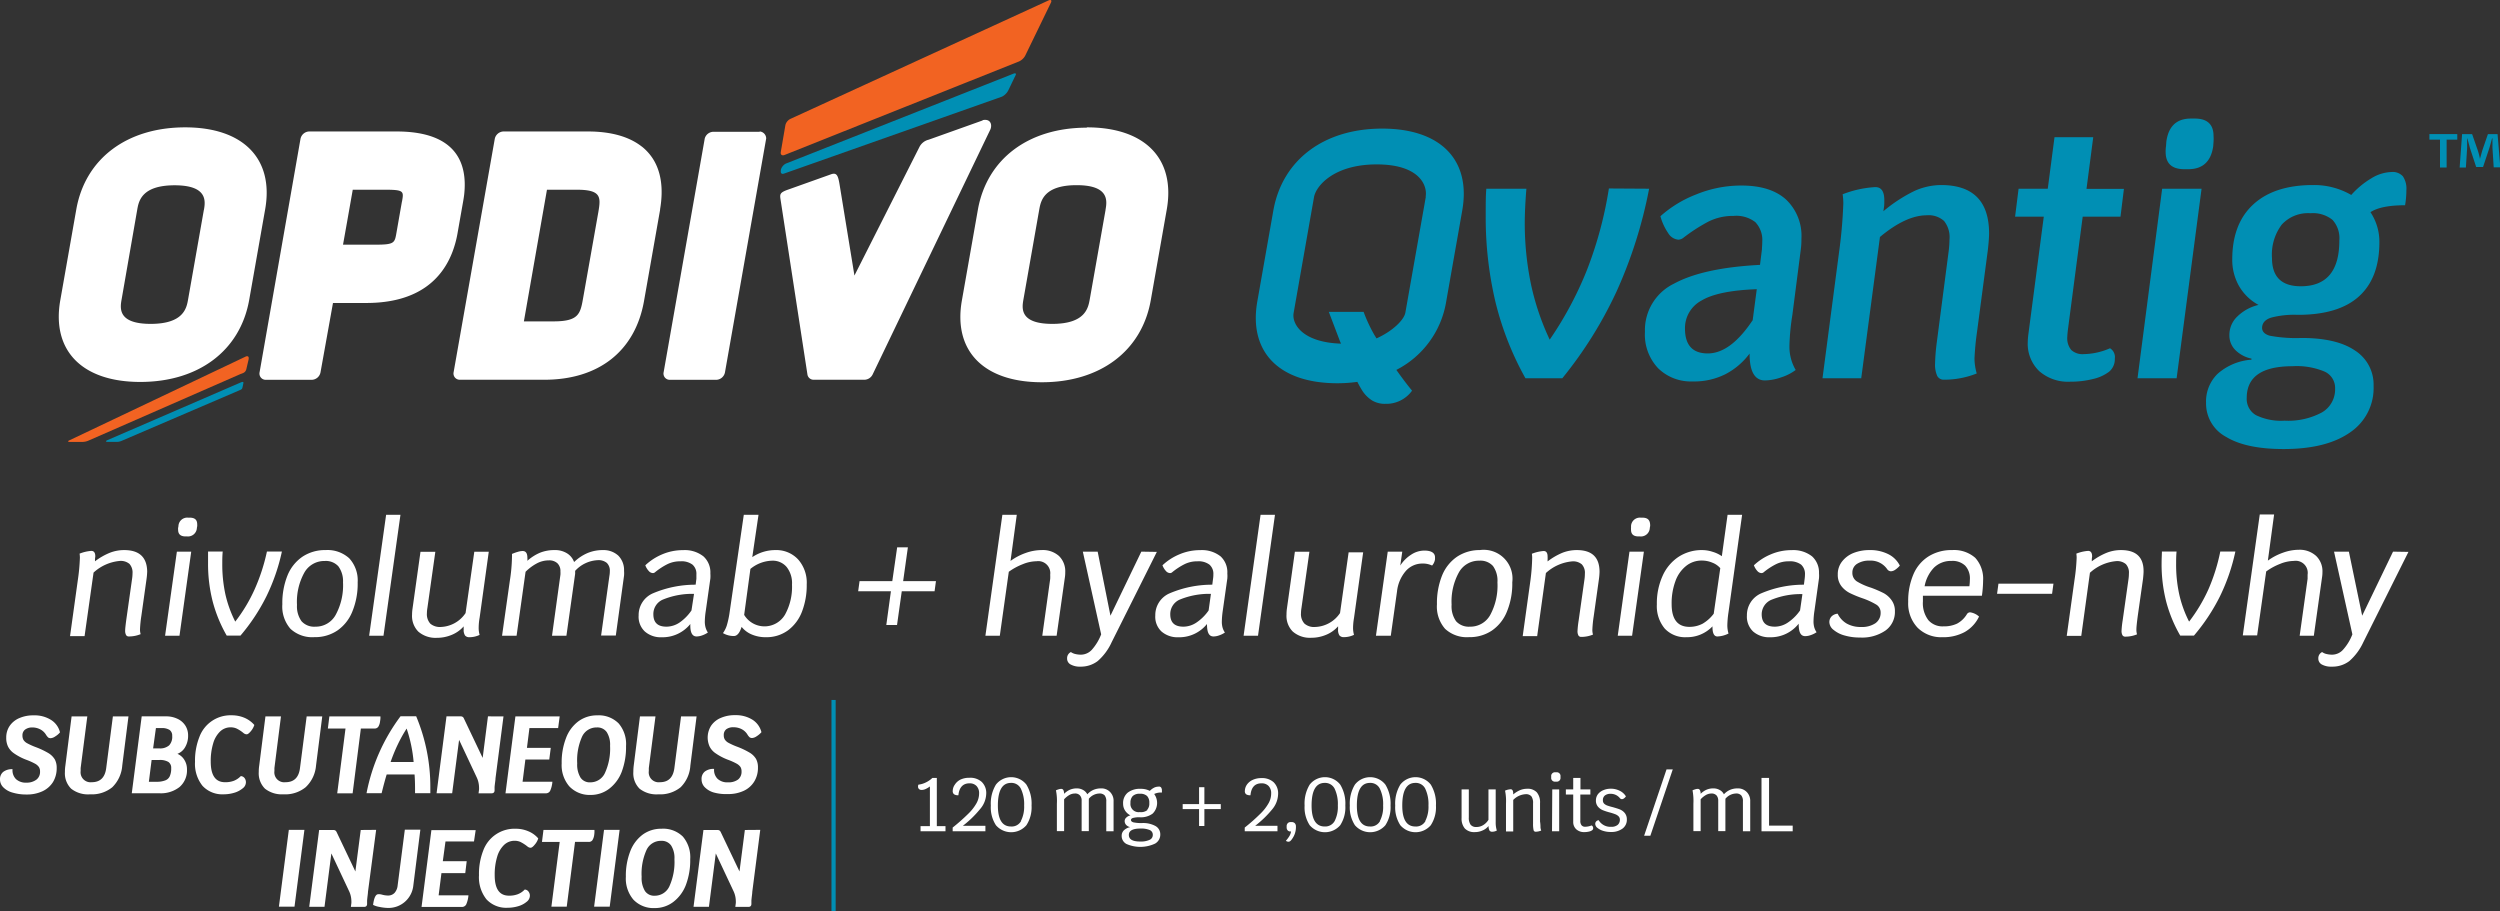 <svg xmlns="http://www.w3.org/2000/svg" viewBox="0 0 400.85 146.11"><rect x="0" y="0" width="400.85" height="146.11" fill="#333333" stroke="none"/><defs><style>.cls-1{fill:#fff;}.cls-2{fill:#f26322;}.cls-3{fill:#008fb4;}</style></defs><g id="Layer_2" data-name="Layer 2"><g id="Logos"><path class="cls-1" d="M29.69,20.42c-9.33,0-16,5-17.45,13.12L9.67,48.12c-1.43,8.09,3.48,13.12,12.82,13.12s16-5,17.46-13.12l2.57-14.58C43.94,25.45,39,20.42,29.69,20.42Zm3,13.22L30.16,48c-.24,1.37-.69,3.93-6,3.93S19.25,49.39,19.5,48L22,33.64c.24-1.37.69-3.93,6-3.93S32.94,32.27,32.7,33.64Zm41.58-1.4c.06-.35.12-.71.16-1.07.53-4.84-1.11-10.09-10.85-10.09h-14a1.47,1.47,0,0,0-1.4,1.19L41.62,59.7a1,1,0,0,0,1,1.2H50a1.47,1.47,0,0,0,1.39-1.2l2-11.12h5.34c8.47,0,12.23-4,13.83-8.23h0a16.35,16.35,0,0,0,.81-3Zm-9.82.06-.22,1.24-.67,3.83c-.28,1.58-.33,1.86-3.34,1.86H55l.66-3.7h0l.9-5.11h5.18C64.79,30.42,64.75,30.67,64.46,32.3Zm38.44-8.81c-2-1.57-4.9-2.41-8.63-2.41H80.73a1.48,1.48,0,0,0-1.4,1.19v0L72.73,59.7a1,1,0,0,0,1,1.19H87.25c8.74,0,14.56-4.57,16-12.56l2.59-14.69s0-.07,0-.1c.57-3.35.14-6.09-1.19-8.14A8.08,8.08,0,0,0,102.9,23.49ZM95.94,34,93.46,48c-.42,2.39-.79,3.53-4.71,3.53H84L87.7,30.42h4.77C96.39,30.42,96.36,31.57,95.94,34Zm78.32-13.53c-9.34,0-16,5-17.46,13.12l-2.57,14.58c-1.43,8.09,3.49,13.12,12.83,13.12s16-5,17.45-13.12l2.57-14.58C188.51,25.45,183.6,20.42,174.26,20.42Zm3,13.22L174.73,48c-.25,1.37-.7,3.93-6,3.93s-4.87-2.56-4.63-3.93l2.53-14.38c.25-1.37.7-3.93,6-3.93S177.5,32.27,177.26,33.64Zm-19.7-14.38-8.66,3.09a2.24,2.24,0,0,0-1.47,1.15L137,44.18l-2.3-14.09c-.28-1.76-.41-2.52-1.46-2.14l-6.9,2.46c-1.22.43-1.31.69-1.21,1.43l4.34,28.24a1,1,0,0,0,1,.81h8.15a1.51,1.51,0,0,0,1.28-.81l18.9-39.33C159.11,20,158.85,19,157.56,19.26Zm-35.75,1.82H114.4A1.47,1.47,0,0,0,113,22.2l-6.59,37.47a1,1,0,0,0,1,1.23h7.45a1.47,1.47,0,0,0,1.38-1.19l6.61-37.51A1.13,1.13,0,0,0,121.81,21.08Z"/><path class="cls-2" d="M168.14.06l-41.4,19a1.52,1.52,0,0,0-.81,1l-.74,4.32c-.07.41.19.62.58.48l37.6-15a2.15,2.15,0,0,0,1-.91L168.5.44C168.68.07,168.52-.1,168.14.06ZM39.46,57.14,11.19,70.57c-.38.16-.35.29.05.29h1.87a2.56,2.56,0,0,0,1.09-.22L38.5,60c.38-.16.85-.21,1-.82l.33-1.41C40,57.1,39.71,57.08,39.46,57.14Z"/><path class="cls-3" d="M162.46,11.83,126,26.23a1.59,1.59,0,0,0-.8,1l0,.15c-.07.4.17.6.55.44l34.92-12.33a2.29,2.29,0,0,0,1-1l1.15-2.39C163,11.82,162.84,11.66,162.46,11.83ZM38.65,61.3l-21.4,9.26c-.37.16-.34.29.06.29h1.31a1.94,1.94,0,0,0,.92-.18l18.92-8.12c.38-.15.38-.25.46-.6l.1-.49C39.1,61.14,38.8,61.25,38.65,61.3Z"/><path class="cls-1" d="M19.91,88.2a6.26,6.26,0,0,0-2.27.42A10.2,10.2,0,0,0,15.23,90l0-.25c0-.26.05-.44.05-.54,0-.58-.21-.88-.64-.88a6.4,6.4,0,0,0-1.88.44,4.43,4.43,0,0,1,.05.66A31,31,0,0,1,12.48,93l-1.25,9h2.33L15,91.81a7.15,7.15,0,0,1,4.21-1.87,2.16,2.16,0,0,1,1.55.48,2.06,2.06,0,0,1,.49,1.51,6.49,6.49,0,0,1-.08.93l-.93,6.57c-.11.83-.17,1.38-.17,1.64a1.42,1.42,0,0,0,.15.76.48.48,0,0,0,.44.22,4.93,4.93,0,0,0,1.89-.37,2.63,2.63,0,0,1-.1-.81,19,19,0,0,1,.22-2.15l.83-5.91a10.49,10.49,0,0,0,.1-1.18C23.56,89.35,22.34,88.2,19.91,88.2Z"/><path class="cls-1" d="M30.4,83h-.25a1.41,1.41,0,0,0-1.54,1.37l-.05.27a1.15,1.15,0,0,0,0,.3c0,.72.4,1.07,1.2,1.07H30a1.43,1.43,0,0,0,1.57-1.37l.05-.27a1.85,1.85,0,0,0,0-.29C31.62,83.32,31.21,83,30.4,83Z"/><polygon class="cls-1" points="26.47 101.93 28.78 101.93 30.66 88.45 28.36 88.45 26.47 101.93"/><path class="cls-1" d="M40.83,94.49a25.52,25.52,0,0,1-3.11,5.18,19,19,0,0,1-1.58-4.37,22.62,22.62,0,0,1-.5-4.87c0-.63,0-1.29.07-2H33.36c0,.44,0,1.08,0,1.91a24.2,24.2,0,0,0,.74,6.09,22.31,22.31,0,0,0,2.25,5.48h2.21a30.92,30.92,0,0,0,4.16-6.3,31.33,31.33,0,0,0,2.48-7.18h-2.4A30.38,30.38,0,0,1,40.83,94.49Z"/><path class="cls-1" d="M52.2,88.2a6.51,6.51,0,0,0-3.7,1.06,6.67,6.67,0,0,0-2.4,3,11.89,11.89,0,0,0-.83,4.63,5.41,5.41,0,0,0,1.31,3.94,5.13,5.13,0,0,0,3.84,1.33,6.36,6.36,0,0,0,3.67-1.06,6.72,6.72,0,0,0,2.41-3.06,11.75,11.75,0,0,0,.85-4.68A5.23,5.23,0,0,0,56,89.52,5.17,5.17,0,0,0,52.2,88.2Zm1.61,10.41a3.64,3.64,0,0,1-3.25,1.87,2.71,2.71,0,0,1-2.21-.87A4.06,4.06,0,0,1,47.62,97a9.64,9.64,0,0,1,1.18-5.19,3.66,3.66,0,0,1,3.26-1.86,2.7,2.7,0,0,1,2.19.85A4,4,0,0,1,55,93.37,9.91,9.91,0,0,1,53.81,98.61Z"/><polygon class="cls-1" points="59.19 101.93 61.49 101.93 64.21 82.54 61.91 82.54 59.19 101.93"/><path class="cls-1" d="M74.65,98.3a5,5,0,0,1-4,2.23A2.37,2.37,0,0,1,69,100a2.27,2.27,0,0,1-.55-1.67,5.38,5.38,0,0,1,.08-.85l1.27-9H67.42l-1.27,9.07a6.8,6.8,0,0,0-.08,1,3.56,3.56,0,0,0,1,2.72,4.21,4.21,0,0,0,2.94,1,6.13,6.13,0,0,0,2.43-.48,5.14,5.14,0,0,0,1.91-1.36,3.11,3.11,0,0,0,0,.47,1.59,1.59,0,0,0,.22,1,.88.88,0,0,0,.73.27,3.8,3.8,0,0,0,1.6-.37,4.11,4.11,0,0,1-.15-1.15A9.66,9.66,0,0,1,76.91,99l1.46-10.54H76.05Z"/><path class="cls-1" d="M96.68,88.2a6.31,6.31,0,0,0-2.46.47,7.17,7.17,0,0,0-2.17,1.45,2.72,2.72,0,0,0-1.15-1.41,3.62,3.62,0,0,0-2-.51,6.13,6.13,0,0,0-2.28.41,7.17,7.17,0,0,0-2.06,1.31,3.26,3.26,0,0,0,0-.49c0-.72-.25-1.08-.76-1.08a2.93,2.93,0,0,0-.8.14,7,7,0,0,0-.91.33,5.17,5.17,0,0,1,0,.54,26.65,26.65,0,0,1-.34,3.74l-1.25,8.83h2.33l1.44-10.25a7.69,7.69,0,0,1,1.89-1.39,4.11,4.11,0,0,1,1.84-.44,1.91,1.91,0,0,1,1.37.46,1.72,1.72,0,0,1,.49,1.32,4.59,4.59,0,0,1,0,.52l-1.35,9.78h2.31L92.22,92l0-.47a5.22,5.22,0,0,1,3.6-1.71,2.08,2.08,0,0,1,1.48.44,1.73,1.73,0,0,1,.48,1.34,4.21,4.21,0,0,1-.07.76l-1.33,9.54h2.36l1.32-9.61a4.77,4.77,0,0,0,0-.76,3.27,3.27,0,0,0-.93-2.45A3.52,3.52,0,0,0,96.68,88.2Z"/><path class="cls-1" d="M112.79,89.21a4.83,4.83,0,0,0-3.27-1,8.44,8.44,0,0,0-3.36.68,9,9,0,0,0-2.69,1.75,2.6,2.6,0,0,0,.55.91.93.93,0,0,0,.65.34.52.52,0,0,0,.34-.12,10.64,10.64,0,0,1,2-1.31,4.6,4.6,0,0,1,2.1-.46,2.92,2.92,0,0,1,1.92.53,1.94,1.94,0,0,1,.63,1.58c0,.13,0,.36,0,.69l-.12.95a17.4,17.4,0,0,0-6.82,1.37,3.79,3.79,0,0,0-2.32,3.56,3.23,3.23,0,0,0,1,2.58,3.88,3.88,0,0,0,2.7.92,5.73,5.73,0,0,0,4.59-2.13c-.05,1.36.3,2,1,2a2.72,2.72,0,0,0,.92-.18,3.91,3.91,0,0,0,.89-.45,3.05,3.05,0,0,1-.36-.78,3.44,3.44,0,0,1-.13-1,12,12,0,0,1,.15-1.66l.74-5.22a5.21,5.21,0,0,0,0-.81A3.45,3.45,0,0,0,112.79,89.21Zm-1.92,8.67A7.52,7.52,0,0,1,109,99.79a3.8,3.8,0,0,1-2.14.69c-1.4,0-2.1-.65-2.1-2a2.51,2.51,0,0,1,1.52-2.34,12.41,12.41,0,0,1,5-.92Z"/><path class="cls-1" d="M124.37,88.2a6.64,6.64,0,0,0-3.75,1.13l1-6.79h-2.36L117,98.08a14.32,14.32,0,0,1-.46,2.19,4.35,4.35,0,0,1-.62,1.24,3.39,3.39,0,0,0,1.74.47c.53,0,.94-.49,1.25-1.47a4.09,4.09,0,0,0,1.62,1.22,5.62,5.62,0,0,0,2.26.44,5.84,5.84,0,0,0,3.56-1.1,6.72,6.72,0,0,0,2.24-3,11.76,11.76,0,0,0,.76-4.36,5.62,5.62,0,0,0-1.37-4A4.75,4.75,0,0,0,124.37,88.2Zm1.51,10.33a3.81,3.81,0,0,1-6.56.06l1-7.37a5.69,5.69,0,0,1,3.51-1.32,2.91,2.91,0,0,1,2.29,1,4.15,4.15,0,0,1,.87,2.83A9.21,9.21,0,0,1,125.88,98.53Z"/><polygon class="cls-1" points="145.57 87.76 143.85 87.76 143.07 93.18 137.82 93.18 137.6 94.8 142.85 94.8 142.11 100.21 143.83 100.21 144.59 94.8 149.85 94.8 150.07 93.18 144.81 93.18 145.57 87.76"/><path class="cls-1" d="M167,88.2a7.64,7.64,0,0,0-2.56.47,9.25,9.25,0,0,0-2.41,1.27l1-7.4h-2.31l-2.72,19.39h2.31l1.44-10.25a9.84,9.84,0,0,1,2.27-1.23,6,6,0,0,1,2.17-.46,1.93,1.93,0,0,1,2.2,2.16,5.88,5.88,0,0,1,0,.66l-1.27,9.12h2.3l1.33-9.39a5,5,0,0,0,.05-.78,3.41,3.41,0,0,0-1-2.61A3.88,3.88,0,0,0,167,88.2Z"/><path class="cls-1" d="M183,88.45l-4.95,10.27L176,88.45h-2.38l2.94,13.26a8.07,8.07,0,0,1-1.5,2.48,2.41,2.41,0,0,1-1.75.78,3.84,3.84,0,0,1-.91-.11,1.93,1.93,0,0,1-.69-.31,1.08,1.08,0,0,0-.61,1,1.06,1.06,0,0,0,.58,1,3.06,3.06,0,0,0,1.58.34A4.45,4.45,0,0,0,176,106a8.84,8.84,0,0,0,2.23-3l7.26-14.51Z"/><path class="cls-1" d="M195.71,89.21a4.83,4.83,0,0,0-3.27-1,8.36,8.36,0,0,0-3.35.68,8.92,8.92,0,0,0-2.7,1.75,2.76,2.76,0,0,0,.55.91.93.93,0,0,0,.65.34.5.5,0,0,0,.34-.12,10.68,10.68,0,0,1,2-1.31A4.56,4.56,0,0,1,192,90a2.92,2.92,0,0,1,1.92.53,1.94,1.94,0,0,1,.63,1.58c0,.13,0,.36-.05.69l-.12.95a17.3,17.3,0,0,0-6.81,1.37,3.79,3.79,0,0,0-2.33,3.56,3.23,3.23,0,0,0,1,2.58,3.91,3.91,0,0,0,2.71.92,5.71,5.71,0,0,0,4.58-2.13c0,1.36.3,2,1.05,2a2.72,2.72,0,0,0,.92-.18,3.79,3.79,0,0,0,.9-.45,2.78,2.78,0,0,1-.37-.78,3.48,3.48,0,0,1-.12-1,13.45,13.45,0,0,1,.14-1.66l.74-5.22a5.21,5.21,0,0,0,0-.81A3.45,3.45,0,0,0,195.71,89.21Zm-1.92,8.67a7.36,7.36,0,0,1-1.91,1.91,3.79,3.79,0,0,1-2.13.69c-1.41,0-2.11-.65-2.11-2a2.53,2.53,0,0,1,1.52-2.34,12.41,12.41,0,0,1,5-.92Z"/><polygon class="cls-1" points="199.4 101.93 201.71 101.93 204.43 82.54 202.12 82.54 199.4 101.93"/><path class="cls-1" d="M214.86,98.3a5,5,0,0,1-4,2.23,2.33,2.33,0,0,1-1.7-.54,2.23,2.23,0,0,1-.56-1.67,5.38,5.38,0,0,1,.08-.85l1.27-9h-2.33l-1.27,9.07a6.75,6.75,0,0,0-.07,1,3.53,3.53,0,0,0,1,2.72,4.17,4.17,0,0,0,2.94,1,6.11,6.11,0,0,0,2.42-.48,5.14,5.14,0,0,0,1.91-1.36c0,.12,0,.27,0,.47a1.59,1.59,0,0,0,.22,1,.9.9,0,0,0,.74.27,3.76,3.76,0,0,0,1.59-.37,4.11,4.11,0,0,1-.15-1.15,9.66,9.66,0,0,1,.15-1.54l1.47-10.54h-2.33Z"/><path class="cls-1" d="M228.37,88.28a3.85,3.85,0,0,0-2.11.66,5.77,5.77,0,0,0-1.74,1.74l.32-2.23h-2.33l-1.89,13.48H223l1-7.11a6,6,0,0,1,1.41-3.27A3.51,3.51,0,0,1,228,90.36a3.45,3.45,0,0,1,1.62.32,1.89,1.89,0,0,0,.47-1l0-.24C230.13,88.68,229.54,88.28,228.37,88.28Z"/><path class="cls-1" d="M237.33,88.2a6.51,6.51,0,0,0-3.7,1.06,6.67,6.67,0,0,0-2.4,3,11.89,11.89,0,0,0-.83,4.63,5.41,5.41,0,0,0,1.31,3.94,5.13,5.13,0,0,0,3.84,1.33,6.36,6.36,0,0,0,3.67-1.06,6.72,6.72,0,0,0,2.41-3.06,11.75,11.75,0,0,0,.85-4.68,4.62,4.62,0,0,0-5.15-5.17Zm1.61,10.41a3.64,3.64,0,0,1-3.25,1.87,2.74,2.74,0,0,1-2.22-.87,4.12,4.12,0,0,1-.72-2.66,9.64,9.64,0,0,1,1.18-5.19,3.66,3.66,0,0,1,3.26-1.86,2.7,2.7,0,0,1,2.19.85,4,4,0,0,1,.72,2.62A9.91,9.91,0,0,1,238.94,98.61Z"/><path class="cls-1" d="M252.82,88.2a6.3,6.3,0,0,0-2.27.42,10.4,10.4,0,0,0-2.41,1.4l0-.25a5.13,5.13,0,0,0,0-.54c0-.58-.21-.88-.63-.88a6.38,6.38,0,0,0-1.89.44,4.43,4.43,0,0,1,.05.66A32.73,32.73,0,0,1,245.4,93l-1.25,9h2.32l1.4-10.12a7.15,7.15,0,0,1,4.22-1.87,2.14,2.14,0,0,1,1.54.48,2,2,0,0,1,.49,1.51,6.38,6.38,0,0,1-.07.93l-.93,6.57a14.8,14.8,0,0,0-.18,1.64,1.42,1.42,0,0,0,.15.76.5.5,0,0,0,.44.22,4.9,4.9,0,0,0,1.89-.37,2.63,2.63,0,0,1-.1-.81,19,19,0,0,1,.22-2.15l.83-5.91a10.49,10.49,0,0,0,.1-1.18C256.47,89.35,255.26,88.2,252.82,88.2Z"/><path class="cls-1" d="M263.31,83h-.25a1.42,1.42,0,0,0-1.54,1.37l0,.27a1.24,1.24,0,0,0,0,.3c0,.72.4,1.07,1.2,1.07h.24a1.42,1.42,0,0,0,1.57-1.37l.05-.27a1.11,1.11,0,0,0,0-.29C264.53,83.32,264.13,83,263.31,83Z"/><polygon class="cls-1" points="259.39 101.93 261.69 101.93 263.58 88.45 261.27 88.45 259.39 101.93"/><path class="cls-1" d="M276.08,89.18a5.08,5.08,0,0,0-1.44-.69,5.47,5.47,0,0,0-1.7-.29,6.81,6.81,0,0,0-3.81,1.09,7.13,7.13,0,0,0-2.56,3.07,10.67,10.67,0,0,0-.91,4.54,5.61,5.61,0,0,0,1.26,3.88,4.47,4.47,0,0,0,3.49,1.39,5.62,5.62,0,0,0,4.17-1.74v.1c0,1,.26,1.52.78,1.52a4.23,4.23,0,0,0,1.79-.47,4.7,4.7,0,0,1-.19-1.3,16.18,16.18,0,0,1,.19-2.13l2.18-15.61H277Zm-1.3,9.22A6.05,6.05,0,0,1,273,100a4.51,4.51,0,0,1-2.12.51q-2.85,0-2.85-3.65a10.25,10.25,0,0,1,.6-3.66,5.47,5.47,0,0,1,1.71-2.45,3.94,3.94,0,0,1,2.52-.87,4.3,4.3,0,0,1,1.7.34,3.23,3.23,0,0,1,1.27.88Z"/><path class="cls-1" d="M290.55,89.21a4.87,4.87,0,0,0-3.28-1,8.36,8.36,0,0,0-3.35.68,8.92,8.92,0,0,0-2.7,1.75,2.76,2.76,0,0,0,.55.91.93.93,0,0,0,.65.34.55.55,0,0,0,.35-.12,10.64,10.64,0,0,1,2-1.31,4.56,4.56,0,0,1,2.09-.46,3,3,0,0,1,1.93.53,2,2,0,0,1,.62,1.58,6,6,0,0,1-.05.69l-.12.95a17.3,17.3,0,0,0-6.81,1.37,3.8,3.8,0,0,0-2.33,3.56,3.27,3.27,0,0,0,1,2.58,3.92,3.92,0,0,0,2.71.92A5.71,5.71,0,0,0,288.4,100c0,1.36.3,2,1.06,2a2.71,2.71,0,0,0,.91-.18,3.79,3.79,0,0,0,.9-.45,2.78,2.78,0,0,1-.37-.78,3.48,3.48,0,0,1-.12-1,12,12,0,0,1,.15-1.66l.73-5.22a5.21,5.21,0,0,0,0-.81A3.48,3.48,0,0,0,290.55,89.21Zm-1.93,8.67a7.36,7.36,0,0,1-1.91,1.91,3.79,3.79,0,0,1-2.13.69c-1.41,0-2.11-.65-2.11-2A2.53,2.53,0,0,1,284,96.18a12.41,12.41,0,0,1,5-.92Z"/><path class="cls-1" d="M302.74,88.84a6.45,6.45,0,0,0-3-.64,6.91,6.91,0,0,0-2.51.45A4.35,4.35,0,0,0,295.38,90a3.25,3.25,0,0,0-.71,2.12,2.92,2.92,0,0,0,.57,1.85,4,4,0,0,0,1.36,1.12,17.62,17.62,0,0,0,2.07.85,11.82,11.82,0,0,1,2.17,1,1.46,1.46,0,0,1,.7,1.29,2,2,0,0,1-.84,1.7,3.86,3.86,0,0,1-2.3.6,4.5,4.5,0,0,1-2.32-.56,3.68,3.68,0,0,1-1.43-1.57,1.56,1.56,0,0,0-1,.46,1.32,1.32,0,0,0-.33.91A1.63,1.63,0,0,0,294,101a4.63,4.63,0,0,0,1.75.89,8.73,8.73,0,0,0,2.49.33,6.6,6.6,0,0,0,4.09-1.13,3.65,3.65,0,0,0,1.5-3.08,2.9,2.9,0,0,0-.54-1.78A3.75,3.75,0,0,0,302,95.09a18.77,18.77,0,0,0-2-.86,10.18,10.18,0,0,1-2.26-1,1.6,1.6,0,0,1-.73-1.41,1.62,1.62,0,0,1,.76-1.42,3.52,3.52,0,0,1,2-.51,3.21,3.21,0,0,1,2.82,1.37.76.76,0,0,0,.61.34,1.3,1.3,0,0,0,.67-.24,3.81,3.81,0,0,0,.75-.67A4.11,4.11,0,0,0,302.74,88.84Z"/><path class="cls-1" d="M313,88.2a6.92,6.92,0,0,0-3.76,1,6.29,6.29,0,0,0-2.43,2.86,10.84,10.84,0,0,0-.85,4.45,5.65,5.65,0,0,0,1.5,4.13,5.37,5.37,0,0,0,4,1.53,7.18,7.18,0,0,0,3.56-.83,5.6,5.6,0,0,0,2.3-2.48,2.68,2.68,0,0,0-1.43-.68.61.61,0,0,0-.53.32,4.14,4.14,0,0,1-1.56,1.49,4.88,4.88,0,0,1-2.19.44,3,3,0,0,1-2.42-1,4.47,4.47,0,0,1-.87-3c0-.41,0-.71,0-.91h9.46a18.09,18.09,0,0,0,.19-2.4,5,5,0,0,0-1.26-3.68A5.15,5.15,0,0,0,313,88.2ZM315.77,94h-7.18a5.83,5.83,0,0,1,1.52-3,3.87,3.87,0,0,1,2.8-1.06,2.93,2.93,0,0,1,2.19.76,3,3,0,0,1,.75,2.23A7.76,7.76,0,0,1,315.77,94Z"/><polygon class="cls-1" points="320.21 95.21 329.03 95.21 329.25 93.59 320.43 93.59 320.21 95.21"/><path class="cls-1" d="M340.08,88.2a6.21,6.21,0,0,0-2.26.42A10.24,10.24,0,0,0,335.4,90l0-.25c0-.26.05-.44.05-.54,0-.58-.22-.88-.64-.88a6.38,6.38,0,0,0-1.89.44,4.43,4.43,0,0,1,.05.66,30.26,30.26,0,0,1-.34,3.53l-1.25,9h2.33l1.39-10.12a7.17,7.17,0,0,1,4.22-1.87,2.14,2.14,0,0,1,1.54.48,2,2,0,0,1,.49,1.51,6.38,6.38,0,0,1-.07.93l-.93,6.57a14.8,14.8,0,0,0-.18,1.64,1.42,1.42,0,0,0,.15.76.5.5,0,0,0,.44.22,4.86,4.86,0,0,0,1.89-.37,2.63,2.63,0,0,1-.1-.81c0-.36.08-1.08.22-2.15l.84-5.91c.06-.55.09-1,.09-1.18C343.73,89.35,342.52,88.2,340.08,88.2Z"/><path class="cls-1" d="M372.38,91.76a3.41,3.41,0,0,0-1-2.61,3.9,3.9,0,0,0-2.77-1,7.59,7.59,0,0,0-2.56.47,9.32,9.32,0,0,0-2.42,1.27l1-7.4h-2.3l-2.72,19.39h2.3l1.45-10.25a9.78,9.78,0,0,1,2.26-1.23,6,6,0,0,1,2.17-.46A1.93,1.93,0,0,1,370,92.15c0,.11,0,.33,0,.66l-1.27,9.12H371l1.32-9.39A5,5,0,0,0,372.38,91.76Z"/><path class="cls-1" d="M354.1,94.49A26,26,0,0,1,351,99.67a18.5,18.5,0,0,1-1.58-4.37,22,22,0,0,1-.5-4.87c0-.63,0-1.29.07-2h-2.35c0,.44-.05,1.08-.05,1.91a24.2,24.2,0,0,0,.73,6.09,22,22,0,0,0,2.26,5.48h2.2a31,31,0,0,0,4.17-6.3,31.32,31.32,0,0,0,2.47-7.18H356A29.74,29.74,0,0,1,354.1,94.49Z"/><path class="cls-1" d="M383.7,88.45l-4.95,10.27-2.13-10.27h-2.38l2.94,13.26a7.88,7.88,0,0,1-1.51,2.48,2.38,2.38,0,0,1-1.75.78,3.82,3.82,0,0,1-.9-.11,1.85,1.85,0,0,1-.69-.31,1.08,1.08,0,0,0-.61,1,1.07,1.07,0,0,0,.57,1,3.09,3.09,0,0,0,1.58.34,4.5,4.5,0,0,0,2.82-.89,9,9,0,0,0,2.23-3l7.25-14.51Z"/><path class="cls-3" d="M221.62,20.62c-9.33,0-16,5-17.45,13.12L201.6,48.32c-1.43,8.1,3.48,13.13,12.82,13.13a23.83,23.83,0,0,0,3.22-.22,15.69,15.69,0,0,0,.79,1.41A5.21,5.21,0,0,0,220,64.21a4,4,0,0,0,2.15.54,5.08,5.08,0,0,0,4.26-2.11c-1-1.22-1.81-2.33-2.52-3.33a15,15,0,0,0,8-11l2.57-14.58C235.88,25.65,231,20.62,221.62,20.62Zm7,10.91-3.28,18.58c-.21,1.21-2.08,3-4.63,4.15l-.35-.57A24.16,24.16,0,0,1,218.64,50h-5.58l1.8,4.74.16.36c-6.24-.2-7.91-3.2-7.6-4.92l3.27-18.58c.32-1.77,3.16-5.24,10.05-5.24S228.9,29.76,228.59,31.53Z"/><path class="cls-3" d="M264.42,30.26a73.25,73.25,0,0,1-5.22,16.47,65.94,65.94,0,0,1-8.7,13.92h-5.91a48.8,48.8,0,0,1-4.81-12.24,58.86,58.86,0,0,1-1.56-13.89c0-1.88,0-3.3.1-4.26h6.42c-.17,2.14-.26,4-.26,5.53a48.14,48.14,0,0,0,1,9.8,40.74,40.74,0,0,0,3,8.87,57,57,0,0,0,6-11.24,62.82,62.82,0,0,0,3.49-13Z"/><path class="cls-3" d="M287.39,50.48a36.11,36.11,0,0,0-.47,4.92,7.38,7.38,0,0,0,1,3.92,7.77,7.77,0,0,1-2.34,1.19A8.33,8.33,0,0,1,283,61q-2.48,0-2.47-4.31A11.35,11.35,0,0,1,276.65,60a11.19,11.19,0,0,1-5.29,1.16,7.48,7.48,0,0,1-5.48-2.1,7.84,7.84,0,0,1-2.13-5.85,8.28,8.28,0,0,1,4.68-7.74q4.67-2.53,13.77-3l.31-2.49c0-.29.05-.7.05-1.21a4.14,4.14,0,0,0-1.11-3.15,5,5,0,0,0-3.52-1,8.73,8.73,0,0,0-4,.91,27.89,27.89,0,0,0-4.05,2.62,1.4,1.4,0,0,1-.77.28,2.11,2.11,0,0,1-1.6-1,9.1,9.1,0,0,1-1.28-2.76,18.72,18.72,0,0,1,5.7-3.48,19,19,0,0,1,7.3-1.44q4.66,0,7.14,2.24a8,8,0,0,1,2.47,6.27,12.14,12.14,0,0,1-.11,1.82Zm-6.37.89.66-5c-4.14.15-7.1.76-8.86,1.82a5,5,0,0,0-2.65,4.48q0,4,3.65,4T281,51.37Z"/><path class="cls-3" d="M318.93,37.44c0,.52-.06,1.41-.2,2.66L317,53.19a43.13,43.13,0,0,0-.41,4.31,8.77,8.77,0,0,0,.36,2.38,14,14,0,0,1-5.24,1,1.17,1.17,0,0,1-1.1-.61,4.45,4.45,0,0,1-.34-2,32.11,32.11,0,0,1,.26-3.26l1.9-14.58a16.2,16.2,0,0,0,.15-2,4.18,4.18,0,0,0-.87-3,3.68,3.68,0,0,0-2.77-.91q-3.35,0-7.51,3.48l-3,22.65h-6.21l2.67-20.33a77.22,77.22,0,0,0,.67-7.74,10.64,10.64,0,0,0-.11-1.43A17,17,0,0,1,300.69,30q1.44,0,1.44,2.1c0,.44,0,.81-.05,1.11l-.1.66a24.11,24.11,0,0,1,5-3.26,10.49,10.49,0,0,1,4.32-.94Q318.93,29.71,318.93,37.44Z"/><path class="cls-3" d="M331.57,52.86c-.07.59-.1,1-.1,1.16a2.92,2.92,0,0,0,.64,2.1,2.66,2.66,0,0,0,2,.66,10.93,10.93,0,0,0,4.21-.94,1.66,1.66,0,0,1,.77,1.66,2.59,2.59,0,0,1-.92,2.1,6.61,6.61,0,0,1-2.54,1.16,14.62,14.62,0,0,1-3.68.44,7,7,0,0,1-5-1.71,6.08,6.08,0,0,1-1.82-4.64,11.86,11.86,0,0,1,.1-1.27l2.47-18.84H323.1l.56-4.48h4.68L329.42,22h6.21l-1.08,8.28h6L340,34.74h-6.06Z"/><path class="cls-3" d="M346.68,30.26H353l-4,30.39h-6.27Zm.56-5.89a5.57,5.57,0,0,1,.06-.94l.05-.72q.51-3.71,3.95-3.7h.62c2,0,3,.94,3,2.81a6.8,6.8,0,0,1,0,.89l-.05.72q-.53,3.7-4,3.7h-.62C348.24,27.13,347.24,26.21,347.24,24.37Z"/><path class="cls-3" d="M385.63,32.91q-3.86,0-5.55,1.11a8.54,8.54,0,0,1,1.43,4.81q0,5.74-3.28,8.7t-9.82,2.95a14.53,14.53,0,0,0-4.26.45c-.89.29-1.37.79-1.44,1.49s.38,1.17,1.23,1.41a22.88,22.88,0,0,0,5.09.36q5.6,0,8.55,2a6.47,6.47,0,0,1,3,5.69,8.57,8.57,0,0,1-3.78,7.46Q373,72,366.15,72q-6,0-9.2-1.94a6.06,6.06,0,0,1-3.23-5.47,6.18,6.18,0,0,1,1.87-4.67A9.22,9.22,0,0,1,361,57.67V57.5a5.13,5.13,0,0,1-2.59-1.38,3.3,3.3,0,0,1-.95-2.38,4.06,4.06,0,0,1,1.28-3,7.24,7.24,0,0,1,3.39-1.85,8,8,0,0,1-3.11-3,8.48,8.48,0,0,1-1.1-4.29q0-5.74,3.39-8.84t9.61-3.09A11.89,11.89,0,0,1,377,31.26a13.67,13.67,0,0,1,3.24-2.68,6.51,6.51,0,0,1,3.24-1,2.2,2.2,0,0,1,1.8.69,3.56,3.56,0,0,1,.56,2.23A14.86,14.86,0,0,1,385.63,32.91ZM360.24,63.8a3,3,0,0,0,1.47,2.76,9.16,9.16,0,0,0,4.6.89,11.37,11.37,0,0,0,6-1.33,4.26,4.26,0,0,0,2.1-3.81,2.88,2.88,0,0,0-1.64-2.71,11.5,11.5,0,0,0-5.19-.88Q360.24,58.72,360.24,63.8Zm14.85-25.25A4.37,4.37,0,0,0,374,35.26a5,5,0,0,0-3.54-1.07,5.7,5.7,0,0,0-4.6,1.82,8,8,0,0,0-1.57,5.36q0,4.53,4.62,4.53Q375.1,45.9,375.09,38.55Z"/><path class="cls-3" d="M400.46,21.51h-1.55L398,24.16c-.1.38-.24.85-.36,1.32h0a10.67,10.67,0,0,0-.35-1.36l-.91-2.61h-1.61l-.39,5.35h1l.2-3.15c0-.47,0-1,0-1.5h.05c.12.48.3,1.13.4,1.52l1,3.05h1.1l1-3c.16-.49.31-1.12.45-1.6h.06c0,.59,0,1.09,0,1.5l.2,3.15h1.06Z"/><polygon class="cls-3" points="389.53 22.39 391.23 22.39 391.23 26.86 392.29 26.86 392.29 22.39 394 22.39 394 21.5 389.53 21.5 389.53 22.39"/><rect class="cls-3" x="133.32" y="112.23" width="0.67" height="33.88"/><path class="cls-1" d="M2,127.08a3.31,3.31,0,0,1-1.48-.85A1.77,1.77,0,0,1,0,125a1.5,1.5,0,0,1,.51-1.23,2.31,2.31,0,0,1,1.5-.44,2,2,0,0,0,.55,1.59,2.3,2.3,0,0,0,1.67.57A2.56,2.56,0,0,0,5.85,125a1.55,1.55,0,0,0,.57-1.29,1.28,1.28,0,0,0-.18-.72,1.8,1.8,0,0,0-.64-.55,10.57,10.57,0,0,0-1.39-.62,9,9,0,0,1-1.92-1,2.93,2.93,0,0,1-1-1.11A3.19,3.19,0,0,1,1,118.26a3.29,3.29,0,0,1,.55-1.87,3.58,3.58,0,0,1,1.55-1.25,5.57,5.57,0,0,1,2.31-.44,4.93,4.93,0,0,1,2.77.73,3.24,3.24,0,0,1,1.44,2,3.11,3.11,0,0,1-.78.66,1.45,1.45,0,0,1-.69.27.71.71,0,0,1-.41-.1,2.09,2.09,0,0,1-.37-.46,2.32,2.32,0,0,0-.93-.86,2.7,2.7,0,0,0-1.27-.3A1.86,1.86,0,0,0,4,117a1.14,1.14,0,0,0-.4.94,1.38,1.38,0,0,0,.17.71,1.6,1.6,0,0,0,.6.53,11,11,0,0,0,1.3.59,12.86,12.86,0,0,1,2.12,1,3,3,0,0,1,1,1,2.83,2.83,0,0,1,.3,1.37,4.24,4.24,0,0,1-.59,2.25,3.94,3.94,0,0,1-1.69,1.48,5.84,5.84,0,0,1-2.55.52A7.52,7.52,0,0,1,2,127.08Z"/><path class="cls-1" d="M11.41,126.46a3.46,3.46,0,0,1-1-2.69,6.36,6.36,0,0,1,.07-1l1-7.9H14l-1.07,8.28q0,.31,0,.48a1.6,1.6,0,0,0,1.78,1.79c1.35,0,2.13-.75,2.32-2.27l1.07-8.28h2.5l-1,7.9A5.4,5.4,0,0,1,18,126.23a5.18,5.18,0,0,1-3.55,1.13A4.37,4.37,0,0,1,11.41,126.46Z"/><path class="cls-1" d="M29.56,121.84a2.79,2.79,0,0,1,.42,1.51,3.53,3.53,0,0,1-1.19,2.84,4.84,4.84,0,0,1-3.28,1H21.13l1.59-12.33h3.89a4.18,4.18,0,0,1,1.84.39,3,3,0,0,1,1.26,1.08,2.9,2.9,0,0,1,.45,1.6,3.57,3.57,0,0,1-.47,1.86,2.41,2.41,0,0,1-1.24,1.08A2.39,2.39,0,0,1,29.56,121.84Zm-3.07,3.29a1.27,1.27,0,0,0,.73-.67,3,3,0,0,0,.23-1.29,1.13,1.13,0,0,0-.45-1,2.64,2.64,0,0,0-1.49-.31h-1.2l-.44,3.49H25.1A3.69,3.69,0,0,0,26.49,125.13Zm.63-5.62a2,2,0,0,0,.49-1.52,1.09,1.09,0,0,0-.42-.95,2.28,2.28,0,0,0-1.31-.3H25L24.55,120h1A2.21,2.21,0,0,0,27.12,119.51Z"/><path class="cls-1" d="M32.47,126a5.65,5.65,0,0,1-1.2-3.86,10.29,10.29,0,0,1,.71-4,5.32,5.32,0,0,1,5.19-3.45,5.22,5.22,0,0,1,2,.39,4.43,4.43,0,0,1,1.61,1.16,2.92,2.92,0,0,1-.56,1c-.28.34-.5.5-.67.5a.8.8,0,0,1-.49-.19,5.54,5.54,0,0,0-1.13-.74,2.28,2.28,0,0,0-.93-.19,2.41,2.41,0,0,0-1.71.67,4.26,4.26,0,0,0-1.11,1.91,9.76,9.76,0,0,0-.39,2.93c0,2.19.77,3.29,2.29,3.29a3.81,3.81,0,0,0,1.42-.23,3.21,3.21,0,0,0,1.11-.75.8.8,0,0,1,.59.3,1.09,1.09,0,0,1,.23.72,1.22,1.22,0,0,1-.5.93,3.8,3.8,0,0,1-1.33.71,5.88,5.88,0,0,1-1.75.26A4.31,4.31,0,0,1,32.47,126Z"/><path class="cls-1" d="M42.49,126.46a3.46,3.46,0,0,1-1-2.69,6.36,6.36,0,0,1,.07-1l1-7.9h2.49L44,123.15q0,.31,0,.48a1.59,1.59,0,0,0,1.78,1.79c1.35,0,2.13-.75,2.32-2.27l1.07-8.28h2.5l-1,7.9A5.34,5.34,0,0,1,49,126.23a5.19,5.19,0,0,1-3.56,1.13A4.36,4.36,0,0,1,42.49,126.46Z"/><path class="cls-1" d="M60.94,115.65a2,2,0,0,1-.28.87.69.69,0,0,1-.61.29H57.86L56.54,127.2H54.07l1.33-10.39H52.57l.24-1.94H61A3.19,3.19,0,0,1,60.94,115.65Z"/><path class="cls-1" d="M69,126.18c0,.46,0,.8,0,1H66.55c0-1,0-2-.08-3H62c-.24.77-.51,1.79-.81,3H58.77a30.08,30.08,0,0,1,5.45-12.33h2.51A29.25,29.25,0,0,1,69,126.18Zm-2.68-4a22.62,22.62,0,0,0-1.12-5.36,22.89,22.89,0,0,0-1.4,2.51,25.87,25.87,0,0,0-1.17,2.85Z"/><path class="cls-1" d="M80.73,114.87l-1.28,9.92c0,.28-.09.75-.15,1.39l0,.55c0,.32-.19.47-.47.47h-2.1l.08-.61a2.93,2.93,0,0,0,0-.34,3.9,3.9,0,0,0-.38-1.62l-2.82-6-1.11,8.56H70l1.59-12.33h2.24a.62.62,0,0,1,.33.07.55.55,0,0,1,.23.29l3,6.3.85-6.66Z"/><path class="cls-1" d="M84.89,116.74l-.4,3.17h3.82l-.24,1.87H84.24l-.45,3.56h4.78a4.27,4.27,0,0,1-.36,1.46.76.76,0,0,1-.73.4H81.05l1.59-12.33h7.1l-.25,1.87Z"/><path class="cls-1" d="M91.28,126.08a5.2,5.2,0,0,1-1.22-3.68,10.77,10.77,0,0,1,.7-4.07,5.9,5.9,0,0,1,2-2.69,5,5,0,0,1,3-.94A4.48,4.48,0,0,1,99.2,116a5.08,5.08,0,0,1,1.18,3.62,11.29,11.29,0,0,1-.69,4.12,6.2,6.2,0,0,1-2,2.72,4.85,4.85,0,0,1-3,1A4.48,4.48,0,0,1,91.28,126.08ZM97,123.93a9.39,9.39,0,0,0,.82-4.35,3.74,3.74,0,0,0-.54-2.2,1.82,1.82,0,0,0-1.59-.74,2.54,2.54,0,0,0-2.35,1.45,9.26,9.26,0,0,0-.79,4.32,4,4,0,0,0,.53,2.27,1.76,1.76,0,0,0,1.56.76A2.56,2.56,0,0,0,97,123.93Z"/><path class="cls-1" d="M102.55,126.46a3.46,3.46,0,0,1-1-2.69,7.91,7.91,0,0,1,.06-1l1-7.9h2.49l-1.07,8.28q0,.31,0,.48a1.59,1.59,0,0,0,1.78,1.79c1.35,0,2.12-.75,2.32-2.27l1.07-8.28h2.49l-1,7.9a5.34,5.34,0,0,1-1.56,3.46,5.19,5.19,0,0,1-3.56,1.13A4.37,4.37,0,0,1,102.55,126.46Z"/><path class="cls-1" d="M114.49,127.08a3.31,3.31,0,0,1-1.48-.85,1.77,1.77,0,0,1-.52-1.28,1.5,1.5,0,0,1,.51-1.23,2.31,2.31,0,0,1,1.5-.44,2,2,0,0,0,.55,1.59,2.28,2.28,0,0,0,1.67.57,2.56,2.56,0,0,0,1.62-.45,1.57,1.57,0,0,0,.56-1.29,1.37,1.37,0,0,0-.17-.72,1.9,1.9,0,0,0-.64-.55,10.57,10.57,0,0,0-1.39-.62,9,9,0,0,1-1.92-1,2.85,2.85,0,0,1-1-1.11,3.53,3.53,0,0,1,.24-3.34,3.52,3.52,0,0,1,1.55-1.25,5.54,5.54,0,0,1,2.31-.44,5,5,0,0,1,2.77.73,3.32,3.32,0,0,1,1.44,2,3.5,3.5,0,0,1-.78.66,1.45,1.45,0,0,1-.69.27.69.69,0,0,1-.41-.1,1.83,1.83,0,0,1-.37-.46,2.32,2.32,0,0,0-.93-.86,2.74,2.74,0,0,0-1.28-.3,1.84,1.84,0,0,0-1.18.32,1.14,1.14,0,0,0-.4.94,1.29,1.29,0,0,0,.17.71,1.6,1.6,0,0,0,.6.53,11,11,0,0,0,1.3.59,12.69,12.69,0,0,1,2.11,1,2.93,2.93,0,0,1,1,1,2.83,2.83,0,0,1,.3,1.37,4.16,4.16,0,0,1-.6,2.25,3.86,3.86,0,0,1-1.68,1.48,5.84,5.84,0,0,1-2.55.52A7.48,7.48,0,0,1,114.49,127.08Z"/><path class="cls-1" d="M46.31,133.06h2.5l-1.59,12.32h-2.5Z"/><path class="cls-1" d="M60.31,133.06,59,143c0,.28-.09.75-.14,1.39l0,.55c0,.32-.19.47-.47.47H56.26l.08-.61a2.44,2.44,0,0,0,0-.34,3.84,3.84,0,0,0-.39-1.62l-2.82-6-1.1,8.56H49.58l1.59-12.32h2.24a.75.75,0,0,1,.33.06.67.67,0,0,1,.24.29l3,6.3.86-6.65Z"/><path class="cls-1" d="M60.82,145.41a3.4,3.4,0,0,1-1-.32c.15-1.14.42-1.71.83-1.71l.29,0,.25.05a3.8,3.8,0,0,0,1,.16,1.42,1.42,0,0,0,1.07-.42,2.11,2.11,0,0,0,.5-1.22l1.15-8.92h2.49L66.27,142a4,4,0,0,1-4,3.58A7.15,7.15,0,0,1,60.82,145.41Z"/><path class="cls-1" d="M71.43,134.92,71,138.09h3.83L74.6,140H70.78l-.45,3.56h4.78a4.52,4.52,0,0,1-.36,1.46.77.77,0,0,1-.73.4H67.59l1.58-12.32h7.1L76,134.92Z"/><path class="cls-1" d="M78,144.2a5.68,5.68,0,0,1-1.2-3.87,10.29,10.29,0,0,1,.7-4,5.34,5.34,0,0,1,5.2-3.45,5.12,5.12,0,0,1,2,.4,4.18,4.18,0,0,1,1.6,1.15,2.62,2.62,0,0,1-.56,1c-.27.34-.5.5-.67.5a.8.8,0,0,1-.48-.19,6.36,6.36,0,0,0-1.14-.74,2.23,2.23,0,0,0-.92-.19,2.41,2.41,0,0,0-1.71.67,4.26,4.26,0,0,0-1.11,1.91,9.76,9.76,0,0,0-.39,2.93c0,2.2.76,3.29,2.28,3.29a3.78,3.78,0,0,0,1.42-.23,3,3,0,0,0,1.11-.75.76.76,0,0,1,.59.3,1.06,1.06,0,0,1,.24.72,1.25,1.25,0,0,1-.5.93,3.72,3.72,0,0,1-1.33.71,5.93,5.93,0,0,1-1.75.26A4.31,4.31,0,0,1,78,144.2Z"/><path class="cls-1" d="M95.28,133.83a2.16,2.16,0,0,1-.28.87.69.69,0,0,1-.61.29H92.2l-1.33,10.39H88.41L89.74,135H86.9l.24-1.93h8.17A3.59,3.59,0,0,1,95.28,133.83Z"/><path class="cls-1" d="M96.85,133.06h2.5l-1.59,12.32h-2.5Z"/><path class="cls-1" d="M101.57,144.26a5.2,5.2,0,0,1-1.22-3.68,10.81,10.81,0,0,1,.7-4.07,6,6,0,0,1,2-2.69,5,5,0,0,1,3-.94,4.49,4.49,0,0,1,3.44,1.26,5.09,5.09,0,0,1,1.18,3.62,11.25,11.25,0,0,1-.69,4.12,6.2,6.2,0,0,1-2,2.72,4.85,4.85,0,0,1-3,1A4.45,4.45,0,0,1,101.57,144.26Zm5.76-2.15a9.41,9.41,0,0,0,.81-4.35,3.71,3.71,0,0,0-.53-2.19,1.83,1.83,0,0,0-1.59-.75,2.53,2.53,0,0,0-2.35,1.45,9.26,9.26,0,0,0-.79,4.32,4,4,0,0,0,.53,2.27,1.76,1.76,0,0,0,1.56.76A2.57,2.57,0,0,0,107.33,142.11Z"/><path class="cls-1" d="M121.9,133.06,120.62,143c0,.28-.09.75-.14,1.39l0,.55c0,.32-.19.47-.47.47h-2.11l.08-.61a2.44,2.44,0,0,0,0-.34,3.84,3.84,0,0,0-.39-1.62l-2.82-6-1.1,8.56h-2.47l1.59-12.32H115a.75.75,0,0,1,.33.06.67.67,0,0,1,.24.29l3,6.3.86-6.65Z"/><path class="cls-1" d="M151.6,132.46v.83h-4v-.83h1.5V126.1a3.75,3.75,0,0,1-.66.4,1.58,1.58,0,0,1-.65.16.59.59,0,0,1-.43-.14.51.51,0,0,1-.16-.41.67.67,0,0,1,.06-.3,3.58,3.58,0,0,0,1.14-.33,4,4,0,0,0,1.1-.75h.71v7.73Z"/><path class="cls-1" d="M157.13,129.75a16.4,16.4,0,0,1-2.75,2.66H158v.88h-5.25v-.6a31,31,0,0,0,2.49-2.2,7.5,7.5,0,0,0,1.32-1.68,3.29,3.29,0,0,0,.43-1.58,1.66,1.66,0,0,0-.41-1.2,1.49,1.49,0,0,0-1.15-.43c-1,0-1.64.64-1.76,1.91a1.13,1.13,0,0,1-.7-.16.62.62,0,0,1-.21-.53,1.8,1.8,0,0,1,.33-1A2.3,2.3,0,0,1,154,125a3.25,3.25,0,0,1,1.41-.29,2.74,2.74,0,0,1,2,.66,2.48,2.48,0,0,1,.72,1.94A3.94,3.94,0,0,1,157.13,129.75Z"/><path class="cls-1" d="M159.69,132.32a5.24,5.24,0,0,1-.82-3.16,5.83,5.83,0,0,1,.82-3.36,3.1,3.1,0,0,1,4.88,0,5.83,5.83,0,0,1,.83,3.36,5.24,5.24,0,0,1-.83,3.16,3.22,3.22,0,0,1-4.88,0Zm4-.68a5,5,0,0,0,.52-2.48,5.73,5.73,0,0,0-.52-2.69,1.68,1.68,0,0,0-1.59-.94q-2.1,0-2.1,3.63,0,3.36,2.1,3.36A1.7,1.7,0,0,0,163.72,131.64Z"/><path class="cls-1" d="M178,127a2,2,0,0,1,.55,1.49v4.79h-1.17v-4.75a1.51,1.51,0,0,0-.26-1,1.11,1.11,0,0,0-.86-.3,2.26,2.26,0,0,0-1.68.85,1.63,1.63,0,0,1,0,.24v4.94h-1.15v-4.88a1.19,1.19,0,0,0-.28-.85,1,1,0,0,0-.79-.3,1.83,1.83,0,0,0-.88.23,3.48,3.48,0,0,0-.86.7v5.1h-1.16v-4.4a8.38,8.38,0,0,0-.15-2.14,3.16,3.16,0,0,1,.43-.16,1.35,1.35,0,0,1,.4-.07.38.38,0,0,1,.36.19,1.39,1.39,0,0,1,.12.6,3,3,0,0,1,.94-.66,2.82,2.82,0,0,1,1.11-.21,2,2,0,0,1,1,.26,1.65,1.65,0,0,1,.67.69,2.85,2.85,0,0,1,1-.72,3.11,3.11,0,0,1,1.21-.23A1.91,1.91,0,0,1,178,127Z"/><path class="cls-1" d="M186.17,126.26a.86.86,0,0,1,.13.54,2.1,2.1,0,0,1,0,.28,2.46,2.46,0,0,0-1.24.23,2.41,2.41,0,0,1-.24,3.14,3.15,3.15,0,0,1-2.08.59,3.75,3.75,0,0,0-1.07.11q-.33.1-.33.33c0,.18.14.3.41.38a6.13,6.13,0,0,0,1.36.11,4.11,4.11,0,0,1,2.17.48,1.51,1.51,0,0,1,.76,1.35,1.65,1.65,0,0,1-.83,1.46,5.55,5.55,0,0,1-4.58.07,1.45,1.45,0,0,1-.78-1.33,1.19,1.19,0,0,1,.36-.87,2.08,2.08,0,0,1,1-.51v0a1.19,1.19,0,0,1-.65-.36.91.91,0,0,1-.23-.61.73.73,0,0,1,.25-.55,1.34,1.34,0,0,1,.68-.36,2.2,2.2,0,0,1-.87-.78,2,2,0,0,1-.31-1.08,2.17,2.17,0,0,1,.73-1.78,3.19,3.19,0,0,1,2.12-.62,3,3,0,0,1,1.43.33,2.62,2.62,0,0,1,.66-.5,1.62,1.62,0,0,1,.71-.18A.45.45,0,0,1,186.17,126.26ZM181,133.87c0,.71.6,1.06,1.81,1.06a3.36,3.36,0,0,0,1.52-.27.85.85,0,0,0,.51-.79.81.81,0,0,0-.47-.77,3.49,3.49,0,0,0-1.51-.25Q181,132.85,181,133.87Zm2.92-4a1.49,1.49,0,0,0,.36-1.12,1.52,1.52,0,0,0-.36-1.12,1.6,1.6,0,0,0-1.16-.36,1.55,1.55,0,0,0-1.14.37,1.51,1.51,0,0,0-.36,1.11,1.31,1.31,0,0,0,1.5,1.46A1.61,1.61,0,0,0,184,129.86Z"/><path class="cls-1" d="M192.26,129.73h-2.63v-.8h2.63v-2.71h.85v2.71h2.63v.8h-2.63v2.71h-.85Z"/><path class="cls-1" d="M204,129.75a16.4,16.4,0,0,1-2.75,2.66h3.58v.88h-5.25v-.6a29.33,29.33,0,0,0,2.49-2.2,7.5,7.5,0,0,0,1.32-1.68,3.19,3.19,0,0,0,.43-1.58,1.66,1.66,0,0,0-.41-1.2,1.49,1.49,0,0,0-1.15-.43c-1.05,0-1.64.64-1.76,1.91a1.13,1.13,0,0,1-.7-.16.62.62,0,0,1-.2-.53,1.86,1.86,0,0,1,.32-1,2.3,2.3,0,0,1,.93-.77,3.29,3.29,0,0,1,1.41-.29,2.74,2.74,0,0,1,1.95.66,2.48,2.48,0,0,1,.72,1.94A3.94,3.94,0,0,1,204,129.75Z"/><path class="cls-1" d="M207.61,132a.73.73,0,0,1,.18.52v.17a3.17,3.17,0,0,1-.56,1.74,1.94,1.94,0,0,1-.33.41.48.48,0,0,1-.29.12.61.61,0,0,1-.43-.15,5.51,5.51,0,0,0,.58-.78,2.23,2.23,0,0,0,.25-.71h-.09a.6.6,0,0,1-.46-.18.72.72,0,0,1-.16-.49v-.16a.69.69,0,0,1,.17-.49.62.62,0,0,1,.47-.19h.18A.68.68,0,0,1,207.61,132Z"/><path class="cls-1" d="M210,132.32a5.24,5.24,0,0,1-.82-3.16,5.83,5.83,0,0,1,.82-3.36,3.11,3.11,0,0,1,4.89,0,5.83,5.83,0,0,1,.82,3.36,5.24,5.24,0,0,1-.82,3.16,3.23,3.23,0,0,1-4.89,0Zm4-.68a5,5,0,0,0,.51-2.48,5.74,5.74,0,0,0-.51-2.69,1.7,1.7,0,0,0-1.59-.94c-1.41,0-2.11,1.21-2.11,3.63,0,2.24.7,3.36,2.11,3.36A1.72,1.72,0,0,0,214,131.64Z"/><path class="cls-1" d="M217.25,132.32a5.24,5.24,0,0,1-.82-3.16,5.83,5.83,0,0,1,.82-3.36,3.1,3.1,0,0,1,4.88,0,5.83,5.83,0,0,1,.83,3.36,5.24,5.24,0,0,1-.83,3.16,3.22,3.22,0,0,1-4.88,0Zm4-.68a4.85,4.85,0,0,0,.52-2.48,5.6,5.6,0,0,0-.52-2.69,1.68,1.68,0,0,0-1.59-.94q-2.1,0-2.1,3.63,0,3.36,2.1,3.36A1.7,1.7,0,0,0,221.28,131.64Z"/><path class="cls-1" d="M224.53,132.32a5.24,5.24,0,0,1-.82-3.16,5.83,5.83,0,0,1,.82-3.36,3.1,3.1,0,0,1,4.88,0,5.83,5.83,0,0,1,.83,3.36,5.24,5.24,0,0,1-.83,3.16,3.22,3.22,0,0,1-4.88,0Zm4-.68a5,5,0,0,0,.51-2.48,5.74,5.74,0,0,0-.51-2.69,1.68,1.68,0,0,0-1.59-.94q-2.1,0-2.1,3.63,0,3.36,2.1,3.36A1.7,1.7,0,0,0,228.56,131.64Z"/><path class="cls-1" d="M240,133.17a1.61,1.61,0,0,1-.76.19.48.48,0,0,1-.42-.2,1.69,1.69,0,0,1-.15-.72,2.42,2.42,0,0,1-.94.71,2.94,2.94,0,0,1-1.26.27,2.09,2.09,0,0,1-1.59-.57,2.44,2.44,0,0,1-.53-1.7v-4.58h1.16v4.5a1.89,1.89,0,0,0,.29,1.17,1.12,1.12,0,0,0,.94.36,2,2,0,0,0,1.07-.3,2.56,2.56,0,0,0,.85-.85v-4.88h1.16v5.26A4.3,4.3,0,0,0,240,133.17Z"/><path class="cls-1" d="M247,132.66a1.91,1.91,0,0,0,.12.51,2.4,2.4,0,0,1-.92.19.33.33,0,0,1-.31-.28,4.53,4.53,0,0,1-.08-1v-3.28a1.8,1.8,0,0,0-.27-1.12,1.14,1.14,0,0,0-.91-.34,3,3,0,0,0-2,.92v5.06h-1.16v-4.46a8.27,8.27,0,0,0-.15-2.09,2.61,2.61,0,0,1,.9-.22c.27,0,.41.23.41.71v.12a4.46,4.46,0,0,1,1.1-.69,3,3,0,0,1,1.11-.22,2,2,0,0,1,1.57.57,2.49,2.49,0,0,1,.52,1.73v2.95C247,132.15,247,132.47,247,132.66Z"/><path class="cls-1" d="M248.72,124.65v-.14a.6.6,0,0,1,.68-.68h.13a.6.6,0,0,1,.68.68v.14a.6.6,0,0,1-.68.68h-.13A.6.6,0,0,1,248.72,124.65Zm.17,1.92H250v6.72h-1.15Z"/><path class="cls-1" d="M255.38,132.52a.53.53,0,0,1,.07.26.41.41,0,0,1-.19.36,1.35,1.35,0,0,1-.51.2,3.06,3.06,0,0,1-.7.08,1.86,1.86,0,0,1-1.31-.45,1.57,1.57,0,0,1-.49-1.19v-4.39h-1.18v-.82h1.18v-1.84h1.16v1.84H255v.82h-1.61v4.23a1.07,1.07,0,0,0,.2.71.72.72,0,0,0,.6.23,2.78,2.78,0,0,0,1-.21A.42.42,0,0,1,255.38,132.52Z"/><path class="cls-1" d="M257.08,133.23a2.68,2.68,0,0,1-.94-.48.86.86,0,0,1-.36-.65.56.56,0,0,1,.15-.39.62.62,0,0,1,.4-.2,2.18,2.18,0,0,0,2,1.06,1.55,1.55,0,0,0,1.05-.31,1.06,1.06,0,0,0,.35-.82.74.74,0,0,0-.21-.55,1.47,1.47,0,0,0-.54-.34,8.25,8.25,0,0,0-.87-.28,9.29,9.29,0,0,1-1.16-.38,2.08,2.08,0,0,1-.75-.57,1.49,1.49,0,0,1-.31-1,1.66,1.66,0,0,1,.34-1,2.15,2.15,0,0,1,.89-.64,3,3,0,0,1,1.12-.22,3.14,3.14,0,0,1,1.46.33,2.36,2.36,0,0,1,1,.9,1.26,1.26,0,0,1-.32.33.56.56,0,0,1-.32.12.45.45,0,0,1-.33-.17,1.88,1.88,0,0,0-1.5-.69,1.41,1.41,0,0,0-.89.26.92.92,0,0,0-.33.78.72.72,0,0,0,.2.54,1.46,1.46,0,0,0,.53.31,8.17,8.17,0,0,0,.86.25c.48.14.88.26,1.17.38a2,2,0,0,1,.76.58,1.61,1.61,0,0,1,.32,1,1.75,1.75,0,0,1-.7,1.48,3,3,0,0,1-1.87.54A3.91,3.91,0,0,1,257.08,133.23Z"/><path class="cls-1" d="M267.21,123.37h1L264.62,134h-1Z"/><path class="cls-1" d="M280.08,127a2,2,0,0,1,.55,1.49v4.79h-1.17v-4.75a1.45,1.45,0,0,0-.27-1,1.08,1.08,0,0,0-.86-.3,2.3,2.3,0,0,0-1.68.85,1.44,1.44,0,0,1,0,.24v4.94h-1.15v-4.88a1.24,1.24,0,0,0-.28-.85,1.06,1.06,0,0,0-.8-.3,1.83,1.83,0,0,0-.87.23,3.51,3.51,0,0,0-.87.7v5.1h-1.16v-4.4a9.16,9.16,0,0,0-.14-2.14,2.73,2.73,0,0,1,.43-.16,1.25,1.25,0,0,1,.4-.07.37.37,0,0,1,.35.19,1.26,1.26,0,0,1,.12.6,3.14,3.14,0,0,1,.95-.66,2.75,2.75,0,0,1,1.11-.21,2,2,0,0,1,1,.26,1.54,1.54,0,0,1,.67.69,2.88,2.88,0,0,1,1-.72,3.06,3.06,0,0,1,1.2-.23A1.94,1.94,0,0,1,280.08,127Z"/><path class="cls-1" d="M287.44,132.38v.91h-5v-8.56h1.21v7.65Z"/></g></g></svg>